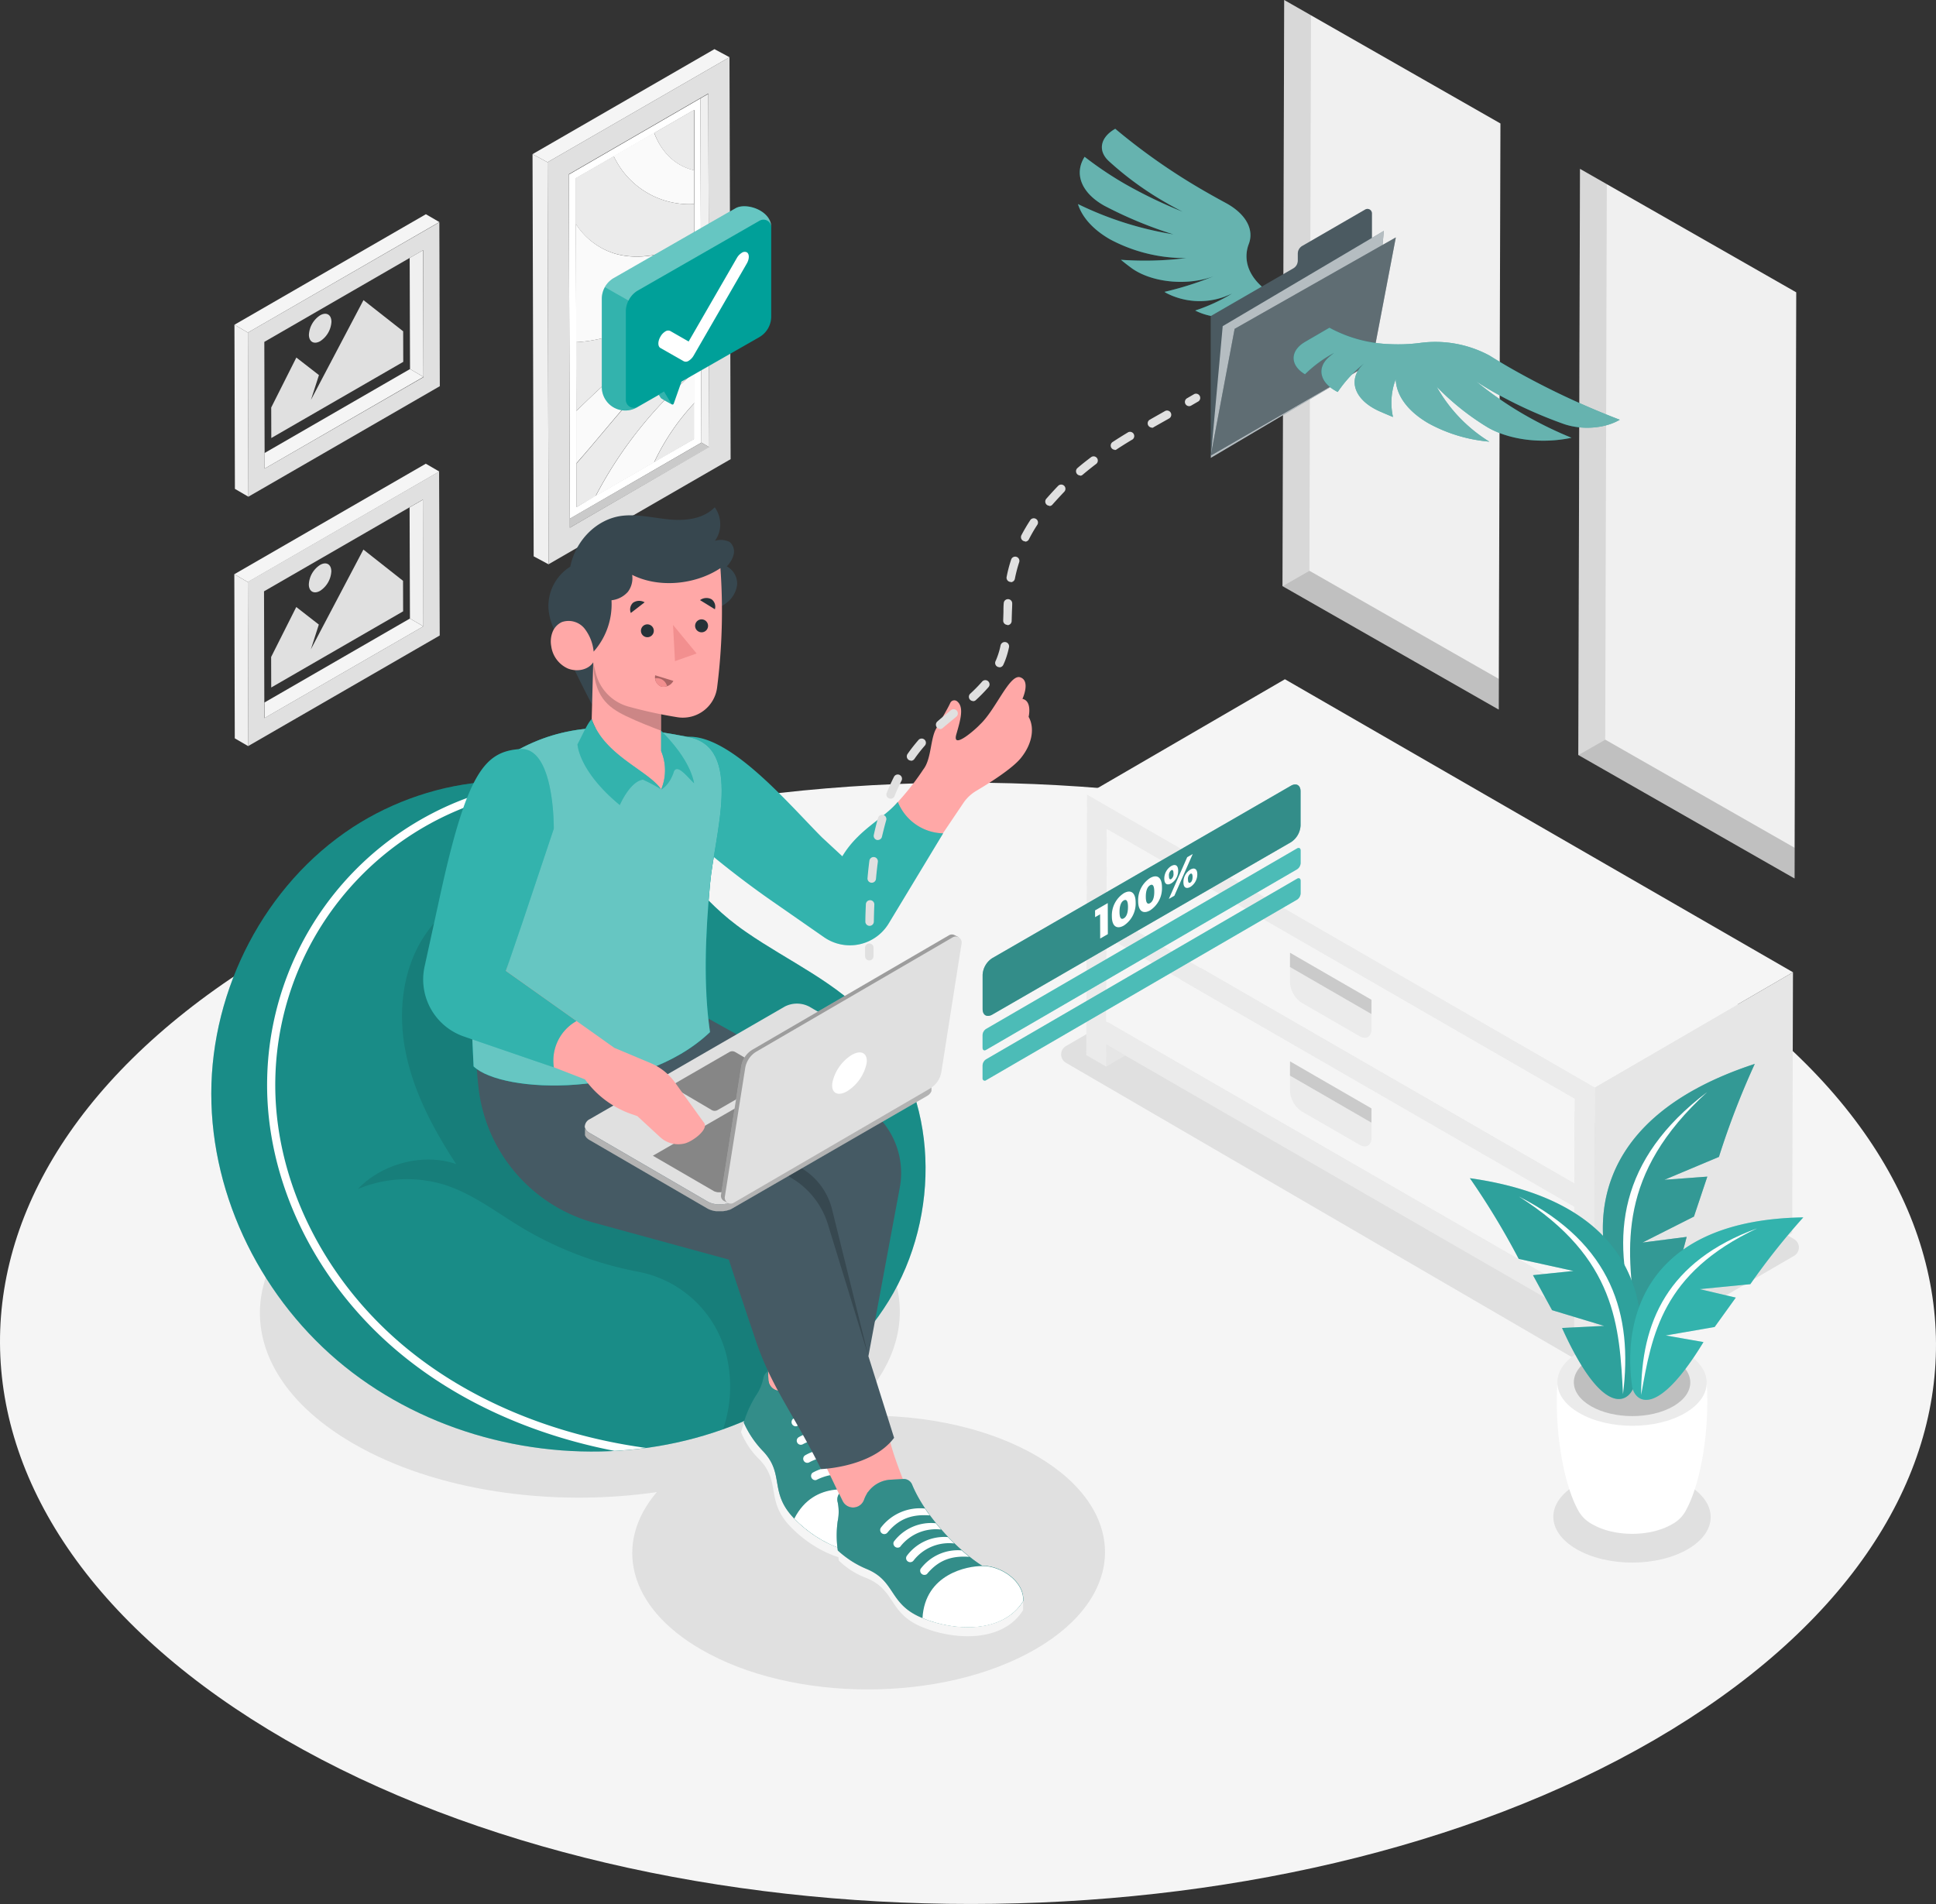 <svg xmlns="http://www.w3.org/2000/svg" width="457.487" height="449.979" viewBox="0 0 457.487 449.979">
  <rect x="0" y="0" width="457.487" height="449.979" fill="#333333" stroke="none"/>
  <g id="Files_sent-amico" data-name="Files sent-amico" transform="translate(-21.24 -36.48)">
    <g id="freepik--Floor--inject-35">
      <path id="Path_8241" data-name="Path 8241" d="M411.22,260.26c-89.62-51.75-234.46-51.75-323.5,0s-88.57,135.64,1,187.39,234.47,51.74,323.51,0S500.85,312,411.22,260.26Z" fill="#f5f5f5"/>
    </g>
    <g id="freepik--Shadows--inject-35">
      <path id="Path_8242" data-name="Path 8242" d="M105,315.68c29.62-17.1,77.49-17.1,106.91,0,26,15.11,28.89,38.51,8.79,55.55,16.22-1,33,2.09,45.42,9.29,21.75,12.64,21.63,33.13-.25,45.76s-57.26,12.64-79,0c-17.3-10-20.75-25.07-10.42-37.16-24.93,3.61-52.37-.23-71.79-11.51C75.19,360.51,75.34,332.79,105,315.68Z" fill="#e0e0e0"/>
      <path id="Path_8243" data-name="Path 8243" d="M396.05,359.18l-122.88-71.5a2.29,2.29,0,0,1,0-4l45.68-26.55a2.3,2.3,0,0,1,2.3,0l124,72.17a2.29,2.29,0,0,1,0,4l-44.53,25.88a4.58,4.58,0,0,1-4.57,0Z" fill="#e0e0e0"/>
      <path id="Path_8244" data-name="Path 8244" d="M420,387.38c-7.29-4.2-19.06-4.2-26.3,0s-7.2,11,.09,15.23,19.06,4.21,26.29,0S427.29,391.59,420,387.38Z" fill="#e0e0e0"/>
    </g>
    <g id="freepik--Pictures--inject-35">
      <path id="Path_8245" data-name="Path 8245" d="M118.05,97.43,83.68,117.28l.07,26.27,34.38-19.85Z" fill="none"/>
      <path id="Path_8246" data-name="Path 8246" d="M118.05,97.43l.08,26.27,3.18,1.85-.08-29.95Z" fill="#f0f0f0"/>
      <path id="Path_8247" data-name="Path 8247" d="M83.75,143.55l.02,3.68,37.54-21.68-3.18-1.85Z" fill="#f5f5f5"/>
      <path id="Path_8248" data-name="Path 8248" d="M125.06,89,79.82,115.08l.11,38.79,45.24-26.12ZM83.77,147.23v-3.68l-.07-26.27,34.37-19.85,3.18-1.83.08,30Z" fill="#e0e0e0"/>
      <path id="Path_8249" data-name="Path 8249" d="M125.06,88.96l-3.18-1.85L76.64,113.23l3.18,1.85Z" fill="#f5f5f5"/>
      <path id="Path_8250" data-name="Path 8250" d="M76.64,113.23l.11,38.79,3.18,1.85-.11-38.79Z" fill="#f0f0f0"/>
      <path id="Path_8251" data-name="Path 8251" d="M118.03,156.39,83.66,176.24l.07,26.27,34.38-19.85Z" fill="none"/>
      <path id="Path_8252" data-name="Path 8252" d="M118.03,156.39l.08,26.27,3.18,1.85-.09-29.95Z" fill="#f0f0f0"/>
      <path id="Path_8253" data-name="Path 8253" d="M83.73,202.51l.01,3.68,37.55-21.68-3.18-1.85Z" fill="#f5f5f5"/>
      <path id="Path_8254" data-name="Path 8254" d="M125,147.92,79.8,174l.11,38.79,45.24-26.12ZM83.7,206.19v-3.68l-.07-26.28L118,156.39l3.17-1.83.09,29.95Z" fill="#e0e0e0"/>
      <path id="Path_8255" data-name="Path 8255" d="M125.04,147.92l-3.18-1.85L76.61,172.19l3.19,1.85Z" fill="#f5f5f5"/>
      <path id="Path_8256" data-name="Path 8256" d="M76.61,172.19l.11,38.79,3.19,1.85-.11-38.79Z" fill="#f0f0f0"/>
      <path id="Path_8257" data-name="Path 8257" d="M171.16,113.63h0c.41-.19.82-.4,1.23-.6h0C172,113.24,171.57,113.44,171.16,113.63Z" fill="none"/>
      <path id="Path_8258" data-name="Path 8258" d="M170.72,113.85h0l.46-.22h0Z" fill="none"/>
      <path id="Path_8259" data-name="Path 8259" d="M185.19,62.44l-9.4,5.43-9.56,5.52,9.56-5.52Z" fill="none"/>
      <path id="Path_8260" data-name="Path 8260" d="M185.27,93.43l-.02-8.72-.02-7.97.02,7.97Z" fill="none"/>
      <path id="Path_8261" data-name="Path 8261" d="M172.4,113l.26-.13Z" fill="none"/>
      <path id="Path_8262" data-name="Path 8262" d="M185.38,131.66l-.02-7.29-.02-6.38.02,6.38Z" fill="none"/>
      <path id="Path_8263" data-name="Path 8263" d="M167.07,115.35c1.2-.43,2.42-.94,3.64-1.5h0C169.49,114.41,168.27,114.92,167.07,115.35Z" fill="none"/>
      <path id="Path_8264" data-name="Path 8264" d="M157.27,89.36l.08,28.01.05,16.23-.05-16.23Z" fill="none"/>
      <path id="Path_8265" data-name="Path 8265" d="M185.36,124.37v-6.38l-.29.16-.53.32c-4.71,2.84-9.44,7.32-13.85,12.15-.73.8-1.45,1.61-2.16,2.42-3.71,4.26-7.34,8.76-11.08,13v10.31l4.5-2.59a98.94,98.94,0,0,1,23.41-29.39Z" fill="#ebebeb"/>
      <path id="Path_8266" data-name="Path 8266" d="M185.41,140.19v-8.53a53.79,53.79,0,0,0-9.56,14.06Z" fill="#ebebeb"/>
      <path id="Path_8267" data-name="Path 8267" d="M175.82,145.72a53.79,53.79,0,0,1,9.56-14.06v-7.29A98.94,98.94,0,0,0,162,153.73l13.86-8Z" fill="#fafafa"/>
      <path id="Path_8268" data-name="Path 8268" d="M170.72,113.85h0" fill="none" stroke="gray" stroke-linecap="round" stroke-linejoin="round"/>
      <path id="Path_8269" data-name="Path 8269" d="M171.16,113.63h0" fill="none" stroke="gray" stroke-linecap="round" stroke-linejoin="round"/>
      <path id="Path_8270" data-name="Path 8270" d="M166.42,115.58l.65-.23c1.2-.43,2.42-.94,3.65-1.5l.44-.22c.41-.19.83-.39,1.24-.6.71-.37,1.42-.74,2.14-1.15-.72.41-1.43.78-2.14,1.15l.26-.13c.62-.32,1.25-.66,1.88-1l.4-.23.33-.19a68.65,68.65,0,0,0,9.62-6.89l.42-.36V93.45c-6.84,3.5-13.57,4.59-19,2.9a16.7,16.7,0,0,1-9-7l.08,28A33.33,33.33,0,0,0,166.42,115.58Z" fill="#fafafa"/>
      <path id="Path_8271" data-name="Path 8271" d="M170.67,130.62c4.41-4.83,9.14-9.31,13.85-12.15l.53-.32.29-.16v-6.18A133.919,133.919,0,0,0,160.13,131c-.91.87-1.82,1.76-2.73,2.61v12.41c3.74-4.21,7.37-8.71,11.08-13C169.22,132.23,169.94,131.42,170.67,130.62Z" fill="#fafafa"/>
      <path id="Path_8272" data-name="Path 8272" d="M185.33,111.81v-7.6l-.42.36a68.649,68.649,0,0,1-9.62,6.89l-.33.19-.4.23c-.63.36-1.26.7-1.88,1l-.26.13a1.4,1.4,0,0,0-.17.09h0a1.4,1.4,0,0,1,.17-.09c-.41.2-.82.41-1.23.6l-.46.22c-1.22.56-2.44,1.07-3.64,1.5l.68-.25-.68.25-.65.23a33.33,33.33,0,0,1-9.07,1.79l.05,16.23c.91-.85,1.82-1.74,2.73-2.61a133.921,133.921,0,0,1,25.18-19.16Z" fill="#ebebeb"/>
      <path id="Path_8273" data-name="Path 8273" d="M185.25,84.71v-8c-4.32-1-7.68-4.16-9.44-8.87l-9.56,5.52a19.74,19.74,0,0,0,19,11.35Z" fill="#fafafa"/>
      <path id="Path_8274" data-name="Path 8274" d="M166.27,96.33c5.43,1.69,12.16.6,19-2.9V84.71a19.74,19.74,0,0,1-19-11.32l-9,5.19V89.35a16.7,16.7,0,0,0,9,6.98Z" fill="#ebebeb"/>
      <path id="Path_8275" data-name="Path 8275" d="M186.76,59.73l-31.1,18,.23,81.35,31.1-18Zm-29.3,96.59V133.6l-.05-16.23-.08-28V78.6l9-5.19,9.56-5.52,9.4-5.43V140.2l-9.59,5.53h0l-13.86,8Z" fill="#fff"/>
      <path id="Path_8276" data-name="Path 8276" d="M172.21,113.13h0" fill="none" stroke="gray" stroke-linecap="round" stroke-linejoin="round"/>
      <path id="Path_8277" data-name="Path 8277" d="M172.23,113.12a1.4,1.4,0,0,1,.17-.09" fill="none" stroke="gray" stroke-linecap="round" stroke-linejoin="round"/>
      <path id="Path_8278" data-name="Path 8278" d="M174.54,111.88c-.72.41-1.43.78-2.14,1.15" fill="none" stroke="gray" stroke-linecap="round" stroke-linejoin="round"/>
      <line id="Line_26" data-name="Line 26" transform="translate(172.4 113.03)" fill="none" stroke="gray" stroke-linecap="round" stroke-linejoin="round"/>
      <path id="Path_8279" data-name="Path 8279" d="M167.07,115.35l.68-.25" fill="none" stroke="gray" stroke-linecap="round" stroke-linejoin="round"/>
      <path id="Path_8280" data-name="Path 8280" d="M185.23,76.74V62.44l-9.4,5.43C177.55,72.58,180.91,75.73,185.23,76.74Z" fill="#ebebeb"/>
      <path id="Path_8281" data-name="Path 8281" d="M186.99,141.08l-31.1,17.96v2.16l32.96-19.03Z" fill="#cacaca"/>
      <path id="Path_8282" data-name="Path 8282" d="M186.75,59.73l.24,81.35,1.86,1.09-.23-83.51Z" fill="#f0f0f0"/>
      <path id="Path_8283" data-name="Path 8283" d="M193.62,50l-43,24.82.27,95,43-24.82ZM155.89,161.2V159l-.23-81.35,31.1-18,1.86-1.07.23,83.51Z" fill="#e0e0e0"/>
      <path id="Path_8284" data-name="Path 8284" d="M193.62,50l-3.55-1.91L147.08,72.91l3.54,1.91Z" fill="#f5f5f5"/>
      <path id="Path_8285" data-name="Path 8285" d="M147.08,72.91l.27,95.05,3.54,1.9-.27-95.04Z" fill="#f0f0f0"/>
      <path id="Path_8286" data-name="Path 8286" d="M107.13,107.41l9.38,7.37.02,7.22L85.35,140l-.02-7.21,5.94-11.81,5.34,4.15-1.89,5.86,2.74-5.21Z" fill="#e0e0e0"/>
      <path id="Path_8287" data-name="Path 8287" d="M96.89,111c1.47-.85,2.66-.17,2.67,1.52a5.86,5.86,0,0,1-2.65,4.59c-1.47.84-2.66.16-2.67-1.52A5.85,5.85,0,0,1,96.89,111Z" fill="#e0e0e0"/>
      <path id="Path_8288" data-name="Path 8288" d="M107.11,166.36l9.37,7.39.02,7.21-31.17,18-.02-7.21,5.94-11.81,5.33,4.15-1.88,5.86,2.73-5.21Z" fill="#e0e0e0"/>
      <path id="Path_8289" data-name="Path 8289" d="M96.87,170c1.47-.85,2.66-.17,2.66,1.52a5.85,5.85,0,0,1-2.64,4.59c-1.47.84-2.67.16-2.67-1.52A5.82,5.82,0,0,1,96.87,170Z" fill="#e0e0e0"/>
    </g>
    <g id="freepik--Furniture--inject-35">
      <path id="Path_8290" data-name="Path 8290" d="M287.13,285.93l-4.53,2.64.01-5.25Z" fill="#e6e6e6"/>
      <path id="Path_8291" data-name="Path 8291" d="M282.72,257.95v-.06h0Z" fill="#787878"/>
      <rect id="Rectangle_28300" data-name="Rectangle 28300" height="127.6" transform="translate(337.99 225.97)" fill="#cfcfcf"/>
      <path id="Path_8292" data-name="Path 8292" d="M282.79,232.44l110.53,63.75h0Z" fill="#cfcfcf"/>
      <path id="Path_8293" data-name="Path 8293" d="M287.13,285.93l106.09,61.2v5.24l4.72,2.73.17-61.63-120-69.25-.18,61.62,4.73,2.73v-5.25Zm106.14,30.25L282.74,252.42l.05-20,110.53,63.75h0Zm-.08,25.45L282.66,277.88l.06-19.93v-.06h0l110.53,63.76h0Z" fill="#ebebeb"/>
      <path id="Path_8294" data-name="Path 8294" d="M282.67,277.88l.05-19.93v-.06l110.53,63.76h0l-.06,19.98Z" fill="#f5f5f5"/>
      <path id="Path_8295" data-name="Path 8295" d="M282.74,252.42l.05-19.98,110.53,63.75h0l-.05,19.99Z" fill="#f5f5f5"/>
      <path id="Path_8296" data-name="Path 8296" d="M398.1,293.47l46.83-27.21-.18,61.63L397.93,355.1Z" fill="#e6e6e6"/>
      <path id="Path_8297" data-name="Path 8297" d="M398.1,293.47,278.05,224.22l46.82-27.21,120.06,69.25Z" fill="#f5f5f5"/>
      <path id="Path_8298" data-name="Path 8298" d="M345.33,276.14v3.59c0,1.8-1.28,2.53-2.85,1.62l-13.59-7.84a6.23,6.23,0,0,1-2.82-4.9V265Z" fill="#ebebeb"/>
      <path id="Path_8299" data-name="Path 8299" d="M345.33,272.77l-.01,3.37-19.25-11.12.01-3.37Z" fill="#e0e0e0"/>
      <g id="Group_68654" data-name="Group 68654" opacity="0.1">
        <path id="Path_8300" data-name="Path 8300" d="M345.33,272.77l-.01,3.37-19.25-11.12.01-3.37Z"/>
      </g>
      <path id="Path_8301" data-name="Path 8301" d="M345.33,301.81v3.58c0,1.81-1.28,2.53-2.85,1.63l-13.59-7.84a6.24,6.24,0,0,1-2.82-4.9v-3.59Z" fill="#ebebeb"/>
      <path id="Path_8302" data-name="Path 8302" d="M345.33,298.44l-.01,3.37-19.25-11.12.01-3.37Z" fill="#e0e0e0"/>
      <g id="Group_68655" data-name="Group 68655" opacity="0.1">
        <path id="Path_8303" data-name="Path 8303" d="M345.33,298.44l-.01,3.37-19.25-11.12.01-3.37Z"/>
      </g>
    </g>
    <g id="freepik--Plant--inject-35">
      <path id="Path_8304" data-name="Path 8304" d="M424.54,363.18l-17.64.52-17.63-.52c-.76,11.91,1.56,24.05,4.77,30h0a8.09,8.09,0,0,0,3.49,3.55c5.21,3,13.62,3,18.79,0a7.87,7.87,0,0,0,3.49-3.64C423,387.11,425.3,375,424.54,363.18Z" fill="#fff"/>
      <path id="Path_8305" data-name="Path 8305" d="M419.33,356c6.92,4,6.95,10.46.09,14.45s-18,4-24.95,0S387.53,360,394.39,356,412.42,352,419.33,356Z" fill="#ebebeb"/>
      <path id="Path_8306" data-name="Path 8306" d="M416.6,357.55c5.39,3.11,5.42,8.16.07,11.27s-14.07,3.11-19.46,0-5.42-8.16-.07-11.27S411.21,354.43,416.6,357.55Z" fill="#e0e0e0"/>
      <g id="Group_68656" data-name="Group 68656" opacity="0.15">
        <path id="Path_8307" data-name="Path 8307" d="M416.6,357.55c5.39,3.11,5.42,8.16.07,11.27s-14.07,3.11-19.46,0-5.42-8.16-.07-11.27S411.21,354.43,416.6,357.55Z"/>
      </g>
      <path id="Path_8308" data-name="Path 8308" d="M435.9,287.92c-39.74,13-40.1,39.61-31.14,58.54,2.26,3.83,9.1,5.89,15.05-17.66l-10.44,1.34L421.53,324l3.16-9.44-10.14.75,12.88-5.41a190.836,190.836,0,0,1,8.47-21.98Z" fill="#00a099"/>
      <path id="Path_8309" data-name="Path 8309" d="M435.9,287.92c-39.74,13-40.1,39.61-31.14,58.54,2.26,3.83,9.1,5.89,15.05-17.66l-10.44,1.34L421.53,324l3.16-9.44-10.14.75,12.88-5.41a190.836,190.836,0,0,1,8.47-21.98Z" opacity="0.2"/>
      <path id="Path_8310" data-name="Path 8310" d="M435.9,287.92c-39.74,13-40.1,39.61-31.14,58.54,2.26,3.83,9.1,5.89,15.05-17.66l-10.44,1.34L421.53,324l3.16-9.44-10.14.75,12.88-5.41a190.836,190.836,0,0,1,8.47-21.98Z" fill="#fff" opacity="0.2"/>
      <path id="Path_8311" data-name="Path 8311" d="M424.66,294.57c-21,15.91-22.85,34.15-16.93,53.19C405.63,331,403.37,314,424.66,294.57Z" fill="#fff"/>
      <path id="Path_8312" data-name="Path 8312" d="M368.58,314.93c39.18,5.52,43.93,30.22,38.73,49.35-1.46,3.94-7.49,7-16.95-13.95l9.95-.49L388,346.12l-4.51-8.27,9.57-1L380.12,334a180.637,180.637,0,0,0-11.54-19.07Z" fill="#00a099"/>
      <path id="Path_8313" data-name="Path 8313" d="M368.58,314.93c39.18,5.52,43.93,30.22,38.73,49.35-1.46,3.94-7.49,7-16.95-13.95l9.95-.49L388,346.12l-4.51-8.27,9.57-1L380.12,334a180.637,180.637,0,0,0-11.54-19.07Z" fill="#fff" opacity="0.2"/>
      <path id="Path_8314" data-name="Path 8314" d="M368.58,314.93c39.18,5.52,43.93,30.22,38.73,49.35-1.46,3.94-7.49,7-16.95-13.95l9.95-.49L388,346.12l-4.51-8.27,9.57-1L380.12,334a180.637,180.637,0,0,0-11.54-19.07Z" opacity="0.1"/>
      <path id="Path_8315" data-name="Path 8315" d="M380.16,319.26c22.16,11.33,26.95,28,24.6,46.72C403.93,350,403.22,333.85,380.16,319.26Z" fill="#fff"/>
      <path id="Path_8316" data-name="Path 8316" d="M447.37,324.19c-35.93.59-43,22.32-40.43,40.14.88,3.72,6,7.15,16.84-10.67l-8.91-1.56,11.55-2,5-6.95-8.52-2,11.95-1.17a164.688,164.688,0,0,1,12.52-15.79Z" fill="#00a099"/>
      <path id="Path_8317" data-name="Path 8317" d="M436.45,326.79c-21.24,7.74-27.43,22.23-27.4,39.36C411.59,351.85,414,337.37,436.45,326.79Z" fill="#fff"/>
      <path id="Path_8318" data-name="Path 8318" d="M447.37,324.19c-35.93.59-43,22.32-40.43,40.14.88,3.72,6,7.15,16.84-10.67l-8.91-1.56,11.55-2,5-6.95-8.52-2,11.95-1.17a164.688,164.688,0,0,1,12.52-15.79Z" fill="#fff" opacity="0.2"/>
    </g>
    <g id="freepik--Window--inject-35">
      <path id="Path_8319" data-name="Path 8319" d="M331.04,40.1l-6.34-3.62L324.3,175l.02.01,51.08,29.17.02-7.25.38-131.27Z" fill="#f0f0f0"/>
      <path id="Path_8320" data-name="Path 8320" d="M330.66,171.37l.38-131.27-6.34-3.62L324.3,175l.02.01,6.36-3.63Z" opacity="0.1"/>
      <path id="Path_8321" data-name="Path 8321" d="M375.42,196.93l-44.74-25.55-6.36,3.63,51.08,29.17Z" opacity="0.2"/>
      <path id="Path_8322" data-name="Path 8322" d="M400.94,80.01l-6.34-3.62-.4,138.52.02.01,51.08,29.17.02-7.25.38-131.27Z" fill="#f0f0f0"/>
      <path id="Path_8323" data-name="Path 8323" d="M400.56,211.28l.38-131.27-6.34-3.62-.4,138.52.02.01,6.36-3.63Z" opacity="0.1"/>
      <path id="Path_8324" data-name="Path 8324" d="M445.32,236.84l-44.74-25.55-6.36,3.63,51.08,29.17Z" opacity="0.2"/>
    </g>
    <g id="freepik--Character--inject-35">
      <path id="Path_8325" data-name="Path 8325" d="M197.56,256.76c10.1,7,21.48,11.87,29.92,21.28,15.75,17.56,16.12,45.82,3.75,65.91s-35.39,32.17-58.83,34.93c-24.59,2.9-50.39-3.9-69.68-19.42S71.16,319.7,71.17,294.94,83.86,245.53,104.6,232c18.92-12.34,46.1-15.86,65.08-1.74,9.6,7.14,16,17.67,25.57,24.83C196,255.67,196.78,256.22,197.56,256.76Z" fill="#00a099"/>
      <path id="Path_8326" data-name="Path 8326" d="M197.56,256.76c10.1,7,21.48,11.87,29.92,21.28,15.75,17.56,16.12,45.82,3.75,65.91s-35.39,32.17-58.83,34.93c-24.59,2.9-50.39-3.9-69.68-19.42S71.16,319.7,71.17,294.94,83.86,245.53,104.6,232c18.92-12.34,46.1-15.86,65.08-1.74,9.6,7.14,16,17.67,25.57,24.83C196,255.67,196.78,256.22,197.56,256.76Z" opacity="0.2"/>
      <path id="Path_8327" data-name="Path 8327" d="M197.56,256.76c10.1,7,21.48,11.87,29.92,21.28,15.75,17.56,16.12,45.82,3.75,65.91s-35.39,32.17-58.83,34.93c-24.59,2.9-50.39-3.9-69.68-19.42S71.16,319.7,71.17,294.94,83.86,245.53,104.6,232c18.92-12.34,46.1-15.86,65.08-1.74,9.6,7.14,16,17.67,25.57,24.83C196,255.67,196.78,256.22,197.56,256.76Z" fill="#fff" opacity="0.1"/>
      <path id="Path_8328" data-name="Path 8328" d="M84.37,291.55A72.27,72.27,0,0,1,146,221.39a52.806,52.806,0,0,1,7,1.17,70.45,70.45,0,0,0-66.7,69c-.46,23,10.81,46.53,30.14,62.83,15.15,12.77,35.28,21.24,57.4,24.28l-1.42.19q-3,.35-6,.51c-19.66-3.82-37.45-11.92-51.22-23.53C95.43,339.2,83.91,315.15,84.37,291.55Z" fill="#fff"/>
      <path id="Path_8329" data-name="Path 8329" d="M193.45,359.68a1.238,1.238,0,0,0-.07-.5A26.58,26.58,0,0,0,171.83,337a84.219,84.219,0,0,1-27.59-10.57c-6-3.65-11.73-8.12-18.5-10.1a30.17,30.17,0,0,0-19.93,1.16c5.68-6,15.43-8.6,23.22-5.9-5.39-8.25-10.14-17.14-12-26.82s-.54-20.31,5.3-28.25a28.43,28.43,0,0,1,43.88-2.35c5.78,6.33,9,15.23,12.83,22.91,2.73,5.52,5.55,11.16,10,15.37,6.78,6.34,16.53,8.63,23.57,14.7,8,6.88,11.41,17.88,11.45,28.42a83.909,83.909,0,0,1-3.09,21,80,80,0,0,1-28.84,17.63,31.18,31.18,0,0,0,1.32-14.52Z" opacity="0.1"/>
      <path id="Path_8330" data-name="Path 8330" d="M219.2,352a74.109,74.109,0,0,0-1.23,11.5l-2.73-1a7,7,0,0,0-7.58,1.73l-.13.14a2.76,2.76,0,0,1-3.8.17h0a2.74,2.74,0,0,1-.93-2l-.37-11.61Z" fill="#ffa8a7"/>
      <path id="Path_8331" data-name="Path 8331" d="M208.67,395.13c5.66,6.05,16.08,11.35,23.65,6.18l-.85,1.93c-7.57,5.16-18-.13-23.65-6.18s-2-10.25-7.08-15.62a18.63,18.63,0,0,1-4.41-6.55c.23-.57.45-1.33.71-2.19a23.34,23.34,0,0,0,4.55,6.81C206.68,384.88,203,389.07,208.67,395.13Z" fill="#f5f5f5"/>
      <path id="Path_8332" data-name="Path 8332" d="M199.83,366.37a10.91,10.91,0,0,0,1.78-4.13,2.41,2.41,0,0,1,1.12-1.68l.07,1.95a2.742,2.742,0,0,0,4.73,1.83l.13-.14a7,7,0,0,1,7.58-1.73L218,363.5a2.12,2.12,0,0,1,1.38,2c-.18,7.93,3.53,18.48,7.42,24.27,4,1.66,7.45,7.11,5.69,11.1l-.18.4c-7.57,5.17-18-.13-23.65-6.18s-2-10.25-7.08-15.62A23.339,23.339,0,0,1,197,372.7a25.179,25.179,0,0,1,2.83-6.33Z" fill="#00a099"/>
      <path id="Path_8333" data-name="Path 8333" d="M199.83,366.37a10.91,10.91,0,0,0,1.78-4.13,2.41,2.41,0,0,1,1.12-1.68l.07,1.95a2.742,2.742,0,0,0,4.73,1.83l.13-.14a7,7,0,0,1,7.58-1.73L218,363.5a2.12,2.12,0,0,1,1.38,2c-.18,7.93,3.53,18.48,7.42,24.27,4,1.66,7.45,7.11,5.69,11.1l-.18.4c-7.57,5.17-18-.13-23.65-6.18s-2-10.25-7.08-15.62A23.339,23.339,0,0,1,197,372.7a25.179,25.179,0,0,1,2.83-6.33Z" opacity="0.3"/>
      <path id="Path_8334" data-name="Path 8334" d="M199.83,366.37a10.91,10.91,0,0,0,1.78-4.13,2.41,2.41,0,0,1,1.12-1.68l.07,1.95a2.742,2.742,0,0,0,4.73,1.83l.13-.14a7,7,0,0,1,7.58-1.73L218,363.5a2.12,2.12,0,0,1,1.38,2c-.18,7.93,3.53,18.48,7.42,24.27,4,1.66,7.45,7.11,5.69,11.1l-.18.4c-7.57,5.17-18-.13-23.65-6.18s-2-10.25-7.08-15.62A23.339,23.339,0,0,1,197,372.7a25.179,25.179,0,0,1,2.83-6.33Z" fill="#fff" opacity="0.2"/>
      <path id="Path_8335" data-name="Path 8335" d="M210.91,377.83a.964.964,0,0,1-.89-1.71,11,11,0,0,1,10.87,0c.17.63.35,1.25.54,1.87A10.679,10.679,0,0,0,210.91,377.83Z" fill="#fff"/>
      <path id="Path_8336" data-name="Path 8336" d="M209.51,373.54a1,1,0,0,1-.89-1.72,11.64,11.64,0,0,1,11.32.09q.17,1,.39,1.95C217,372.12,213.7,371.42,209.51,373.54Z" fill="#fff"/>
      <path id="Path_8337" data-name="Path 8337" d="M212.44,382.1a.964.964,0,0,1-.89-1.71,11,11,0,0,1,10.64-.11q.36,1,.75,2A10.592,10.592,0,0,0,212.44,382.1Z" fill="#fff"/>
      <path id="Path_8338" data-name="Path 8338" d="M226.81,389.81c4,1.66,7.45,7.11,5.69,11.1l-.18.4c-7.46,5.09-17.67,0-23.39-5.92C213.7,386.05,223.66,388.38,226.81,389.81Z" fill="#fff"/>
      <path id="Path_8339" data-name="Path 8339" d="M214.11,386.27a1,1,0,0,1-.89-1.71,11,11,0,0,1,10.66-.1c.34.74.69,1.45,1,2.13C221.62,384.85,218.3,384.16,214.11,386.27Z" fill="#fff"/>
      <path id="Path_8340" data-name="Path 8340" d="M231.1,375.06c.71,4.17,3.51,11,3.51,11l-2.91.16a7.05,7.05,0,0,0-6.24,4.64l-.07.18a2.75,2.75,0,0,1-3.39,1.69h0a2.75,2.75,0,0,1-1.66-1.44l-5-10.47Z" fill="#ffa8a7"/>
      <path id="Path_8341" data-name="Path 8341" d="M238.88,418.79c7.62,3.25,19.29,3.89,24.13-3.89V417c-4.84,7.79-16.51,7.15-24.13,3.9s-6-8.58-12.79-11.44a18.619,18.619,0,0,1-6.67-4.21c0-.62-.13-1.39-.23-2.29a23.19,23.19,0,0,0,6.9,4.4C232.92,410.21,231.25,415.53,238.88,418.79Z" fill="#f5f5f5"/>
      <path id="Path_8342" data-name="Path 8342" d="M219.19,396a10.94,10.94,0,0,0,0-4.49,2.38,2.38,0,0,1,.34-2l.85,1.75a2.74,2.74,0,0,0,5-.25l.07-.18a7.05,7.05,0,0,1,6.24-4.64l3-.16a2.12,2.12,0,0,1,2.08,1.31c3,7.33,10.69,15.48,16.59,19.21,4.32-.1,9.68,3.5,9.68,7.86v.44c-4.84,7.78-16.51,7.14-24.13,3.89s-6-8.58-12.79-11.43a23.19,23.19,0,0,1-6.9-4.4,24.4,24.4,0,0,1-.03-6.91Z" fill="#00a099"/>
      <path id="Path_8343" data-name="Path 8343" d="M219.19,396a10.94,10.94,0,0,0,0-4.49,2.38,2.38,0,0,1,.34-2l.85,1.75a2.74,2.74,0,0,0,5-.25l.07-.18a7.05,7.05,0,0,1,6.24-4.64l3-.16a2.12,2.12,0,0,1,2.08,1.31c3,7.33,10.69,15.48,16.59,19.21,4.32-.1,9.68,3.5,9.68,7.86v.44c-4.84,7.78-16.51,7.14-24.13,3.89s-6-8.58-12.79-11.43a23.19,23.19,0,0,1-6.9-4.4,24.4,24.4,0,0,1-.03-6.91Z" opacity="0.3"/>
      <path id="Path_8344" data-name="Path 8344" d="M219.19,396a10.94,10.94,0,0,0,0-4.49,2.38,2.38,0,0,1,.34-2l.85,1.75a2.74,2.74,0,0,0,5-.25l.07-.18a7.05,7.05,0,0,1,6.24-4.64l3-.16a2.12,2.12,0,0,1,2.08,1.31c3,7.33,10.69,15.48,16.59,19.21,4.32-.1,9.68,3.5,9.68,7.86v.44c-4.84,7.78-16.51,7.14-24.13,3.89s-6-8.58-12.79-11.43a23.19,23.19,0,0,1-6.9-4.4,24.4,24.4,0,0,1-.03-6.91Z" fill="#fff" opacity="0.2"/>
      <path id="Path_8345" data-name="Path 8345" d="M233.94,402.06a1,1,0,0,1-1.5-1.21,11,11,0,0,1,9.95-4.37c.41.5.82,1,1.25,1.49A10.65,10.65,0,0,0,233.94,402.06Z" fill="#fff"/>
      <path id="Path_8346" data-name="Path 8346" d="M230.94,398.7a.971.971,0,0,1-1.51-1.22A11.62,11.62,0,0,1,239.82,393q.54.83,1.14,1.62C237.24,394.36,233.91,395.07,230.94,398.7Z" fill="#fff"/>
      <path id="Path_8347" data-name="Path 8347" d="M237.07,405.35a1,1,0,0,1-1.35.12.94.94,0,0,1-.16-1.33,11,11,0,0,1,9.69-4.39c.49.52,1,1,1.49,1.51a10.62,10.62,0,0,0-9.67,4.09Z" fill="#fff"/>
      <path id="Path_8348" data-name="Path 8348" d="M253.33,406.6c4.32-.1,9.68,3.5,9.68,7.86v.44c-4.77,7.67-16.16,7.16-23.78,4C239.81,408.45,249.87,406.57,253.33,406.6Z" fill="#fff"/>
      <path id="Path_8349" data-name="Path 8349" d="M240.28,408.49a1,1,0,0,1-1.51-1.21,11,11,0,0,1,9.72-4.39c.61.54,1.21,1.05,1.82,1.53C246.58,404.16,243.26,404.87,240.28,408.49Z" fill="#fff"/>
      <path id="Path_8350" data-name="Path 8350" d="M186.32,275.92l38.15,21.25a18.92,18.92,0,0,1,9.39,20L226.45,357l6.07,19.29c-5.24,7-17.26,7.39-17.26,7.39-6.71-13.46-11.64-19.18-15.45-30.45s-6.35-19.06-6.35-19.06l-31.68-8.66a37.52,37.52,0,0,1-27.46-31.94c-.54-4.79-.56-8.06-.56-8.06Z" fill="#455a64"/>
      <path id="Path_8351" data-name="Path 8351" d="M186,286.64a18.06,18.06,0,0,1-4.27,11.62l26.92,16.86a19.31,19.31,0,0,1,8.24,10.74L226.45,357l-8.59-34.7a15.73,15.73,0,0,0-7-9.6L186,297.35C188.54,291,186,286.64,186,286.64Z" opacity="0.2"/>
      <path id="Path_8352" data-name="Path 8352" d="M214.81,234.68l5.34,5.18c5.48-7,12.84-11.73,19.28-21.55,1.86-2.35,1.66-7,2.92-9.42,1-1.88,2.72-4.69,3.44-6.27a1.05,1.05,0,0,1,1.53-.46c1.84,1.33.87,4.51-.09,7.85-1.13,3.92,4.78-1.39,5.57-2.29,3.75-3.48,7-12,9.52-11.17s.53,5.1.53,5.1c2.35.5,1.46,4.25,1.46,4.25,1.4,2.45,1,6.24-1.85,9.75-2.08,2.56-7.69,6.06-10.6,7.78a9.58,9.58,0,0,0-3,2.87L230.5,253.53a11.12,11.12,0,0,1-15.88,2.7l-10-7.45Z" fill="#ffa8a7"/>
      <path id="Path_8353" data-name="Path 8353" d="M233.4,226c-3.37,4-9.32,6.51-13.11,12.86l-4.81-4.46c-7.76-7.76-21.54-24.24-31.69-23.79V233.8a220.654,220.654,0,0,0,20.88,16.32L216,258a10.71,10.71,0,0,0,15.24-3.27l12.87-21.3A11.83,11.83,0,0,1,233.4,226Z" fill="#00a099"/>
      <path id="Path_8354" data-name="Path 8354" d="M233.4,226c-3.37,4-9.32,6.51-13.11,12.86l-4.81-4.46c-7.76-7.76-21.54-24.24-31.69-23.79V233.8a220.654,220.654,0,0,0,20.88,16.32L216,258a10.71,10.71,0,0,0,15.24-3.27l12.87-21.3A11.83,11.83,0,0,1,233.4,226Z" fill="#fff" opacity="0.2"/>
      <path id="Path_8355" data-name="Path 8355" d="M133.15,288.5c6.76,6.5,39.27,7.7,55.86-8.09-1.59-11.15-1.06-23.09,0-34.9s8-32.47-5.22-34.87c-17.6-3.44-29.1-3.17-40.87,3.46C130.36,235,132.08,266.34,133.15,288.5Z" fill="#00a099"/>
      <path id="Path_8356" data-name="Path 8356" d="M133.15,288.5c6.76,6.5,39.27,7.7,55.86-8.09-1.59-11.15-1.06-23.09,0-34.9s8-32.47-5.22-34.87c-17.6-3.44-29.1-3.17-40.87,3.46C130.36,235,132.08,266.34,133.15,288.5Z" fill="#00a099"/>
      <path id="Path_8357" data-name="Path 8357" d="M133.15,288.5c6.76,6.5,39.27,7.7,55.86-8.09-1.59-11.15-1.06-23.09,0-34.9s8-32.47-5.22-34.87c-17.6-3.44-29.1-3.17-40.87,3.46C130.36,235,132.08,266.34,133.15,288.5Z" fill="#fff" opacity="0.4"/>
      <path id="Path_8358" data-name="Path 8358" d="M159.39,302.52a1.48,1.48,0,0,0,.05.51h0a1.2,1.2,0,0,0,.2.39v.05a2,2,0,0,0,.35.38h0a2.579,2.579,0,0,0,.51.37l27.92,16.23a5.227,5.227,0,0,0,.8.35l.31.09.41.1a3.857,3.857,0,0,0,.49.09h.12a5.317,5.317,0,0,0,.69,0h.1a5.077,5.077,0,0,0,.68,0h.1a4.636,4.636,0,0,0,.65-.11h.12a5.184,5.184,0,0,0,.56-.17h.1a5.072,5.072,0,0,0,.62-.29l46.06-26.6a3.78,3.78,0,0,0,.53-.37,1.8,1.8,0,0,1,.13-.14,2.914,2.914,0,0,0,.24-.27c0-.06.06-.12.09-.17a1.658,1.658,0,0,0,.13-.27,1.062,1.062,0,0,0,0-.19,2.17,2.17,0,0,0,0-.25v1.63a2.342,2.342,0,0,1,0,.26,1.292,1.292,0,0,1,0,.19,1.578,1.578,0,0,1-.13.26.911.911,0,0,1-.09.17,2,2,0,0,1-.24.27,1.779,1.779,0,0,1-.13.14,3.1,3.1,0,0,1-.53.37l-46.06,26.6a3.919,3.919,0,0,1-.62.29h-.1a5.212,5.212,0,0,1-.56.18h-.12c-.21.05-.43.09-.65.12h-1.69l-.49-.08-.41-.1-.31-.1a5.225,5.225,0,0,1-.8-.35l-27.87-16.2a2.549,2.549,0,0,1-.51-.36h0a2,2,0,0,1-.35-.38h0a1.45,1.45,0,0,1-.2-.39h0a1.541,1.541,0,0,1,0-.37h0v-1.77Z" fill="#e0e0e0"/>
      <path id="Path_8359" data-name="Path 8359" d="M159.39,302.52a1.48,1.48,0,0,0,.05.51h0a1.2,1.2,0,0,0,.2.39v.05a2,2,0,0,0,.35.38h0a2.579,2.579,0,0,0,.51.37l27.92,16.23a5.227,5.227,0,0,0,.8.35l.31.09.41.1a3.857,3.857,0,0,0,.49.09h.12a5.317,5.317,0,0,0,.69,0h.1a5.077,5.077,0,0,0,.68,0h.1a4.636,4.636,0,0,0,.65-.11h.12a5.184,5.184,0,0,0,.56-.17h.1a5.072,5.072,0,0,0,.62-.29l46.06-26.6a3.78,3.78,0,0,0,.53-.37,1.8,1.8,0,0,1,.13-.14,2.914,2.914,0,0,0,.24-.27c0-.06.06-.12.09-.17a1.658,1.658,0,0,0,.13-.27,1.062,1.062,0,0,0,0-.19,2.17,2.17,0,0,0,0-.25v1.63a2.342,2.342,0,0,1,0,.26,1.292,1.292,0,0,1,0,.19,1.578,1.578,0,0,1-.13.26.911.911,0,0,1-.09.17,2,2,0,0,1-.24.27,1.779,1.779,0,0,1-.13.14,3.1,3.1,0,0,1-.53.37l-46.06,26.6a3.919,3.919,0,0,1-.62.29h-.1a5.212,5.212,0,0,1-.56.18h-.12c-.21.05-.43.09-.65.12h-1.69l-.49-.08-.41-.1-.31-.1a5.225,5.225,0,0,1-.8-.35l-27.87-16.2a2.549,2.549,0,0,1-.51-.36h0a2,2,0,0,1-.35-.38h0a1.45,1.45,0,0,1-.2-.39h0a1.541,1.541,0,0,1,0-.37h0v-1.77Z" opacity="0.2"/>
      <path id="Path_8360" data-name="Path 8360" d="M241.4,292.68a1.657,1.657,0,0,1-.13.27c0,.05-.05.11-.09.17a2.915,2.915,0,0,1-.24.27,1.793,1.793,0,0,0-.13.14,3.778,3.778,0,0,1-.53.37l-46.06,26.6a5.071,5.071,0,0,1-.62.29h-.1a5.184,5.184,0,0,1-.56.17h-.12a4.635,4.635,0,0,1-.65.11h-.1a5.077,5.077,0,0,1-.68,0h-.1a5.317,5.317,0,0,1-.69,0h-.12A3.857,3.857,0,0,1,190,321l-.41-.1-.31-.09a5.228,5.228,0,0,1-.8-.35l-27.92-16.23a2.58,2.58,0,0,1-.51-.37h0a2,2,0,0,1-.35-.38v-.05a1.2,1.2,0,0,1-.2-.39,1.48,1.48,0,0,1-.05-.51,2.06,2.06,0,0,1,1.19-1.57l46.06-26.6a6.29,6.29,0,0,1,5.73,0l27.92,16.23a2,2,0,0,1,1.19,1.66,2.169,2.169,0,0,1,0,.25,1.058,1.058,0,0,1-.14.18Z" fill="#e0e0e0"/>
      <path id="Path_8361" data-name="Path 8361" d="M237.57,292.23l-44.75,25.84-.18.09h-.1a2.366,2.366,0,0,1-.35.1h-1.31l-.29-.05-.36-.1a1.2,1.2,0,0,1-.31-.13l-14.4-8.36L221.71,283Z" fill="#e0e0e0"/>
      <path id="Path_8362" data-name="Path 8362" d="M191.29,318.38Z" fill="#263238"/>
      <path id="Path_8363" data-name="Path 8363" d="M195,285.13l8.42,4.95a.85.85,0,0,1,0,1.47l-12.59,7.27a1.39,1.39,0,0,1-1.41,0L181,293.86a.85.85,0,0,1,0-1.47l12.58-7.27A1.39,1.39,0,0,1,195,285.13Z" fill="#e0e0e0"/>
      <path id="Path_8364" data-name="Path 8364" d="M237.57,292.23l-44.75,25.84-.18.09h-.1a2.366,2.366,0,0,1-.35.1h-1.31l-.29-.05-.36-.1a1.2,1.2,0,0,1-.31-.13l-14.4-8.36L221.71,283Z" opacity="0.4"/>
      <path id="Path_8365" data-name="Path 8365" d="M195,285.13l8.42,4.95a.85.85,0,0,1,0,1.47l-12.59,7.27a1.39,1.39,0,0,1-1.41,0L181,293.86a.85.85,0,0,1,0-1.47l12.58-7.27A1.39,1.39,0,0,1,195,285.13Z" opacity="0.4"/>
      <path id="Path_8366" data-name="Path 8366" d="M191.62,318.84l4.77-30.32a5.58,5.58,0,0,1,2.72-4l46.38-27a1.38,1.38,0,0,1,1.23-.08h0l1.1.55-.37.14a1.49,1.49,0,0,1,.12.82l-4.77,30.32a5.56,5.56,0,0,1-2.72,4l-46.38,27a1.248,1.248,0,0,1-.3.12v.45l-1.07-.53h0a1.38,1.38,0,0,1-.71-1.47Z" fill="#e0e0e0"/>
      <path id="Path_8367" data-name="Path 8367" d="M191.62,318.84l4.77-30.32a5.58,5.58,0,0,1,2.72-4l46.38-27a1.38,1.38,0,0,1,1.23-.08h0l1.1.55-.37.14a1.49,1.49,0,0,1,.12.82l-4.77,30.32a5.56,5.56,0,0,1-2.72,4l-46.38,27a1.248,1.248,0,0,1-.3.12v.45l-1.07-.53h0a1.38,1.38,0,0,1-.71-1.47Z" opacity="0.3"/>
      <path id="Path_8368" data-name="Path 8368" d="M200,285l46.38-27a1.4,1.4,0,0,1,2.09,1.42l-4.77,30.33a5.62,5.62,0,0,1-2.71,4l-46.39,27a1.4,1.4,0,0,1-2.08-1.43l4.8-30.32a5.59,5.59,0,0,1,2.68-4Z" fill="#e0e0e0"/>
      <path id="Path_8369" data-name="Path 8369" d="M222.52,285.8a10.22,10.22,0,0,0-4.6,6.63c-.31,2.37,1.26,3.24,3.5,1.95a10.27,10.27,0,0,0,4.61-6.63C226.33,285.38,224.76,284.51,222.52,285.8Z" fill="#fff"/>
      <path id="Path_8370" data-name="Path 8370" d="M145,251.58l-4.19,14.36,25.59,18.18,8.61,3.62a13.53,13.53,0,0,1,5.7,4.53l7,9.71c.79,1.63-2.87,4.28-4.63,4.73h0a6.29,6.29,0,0,1-5.81-1.45l-5.42-5-1.5-.52a22.78,22.78,0,0,1-10.88-8.17h0l-30-11.65a11.46,11.46,0,0,1-6.93-13.68l5-18.51Z" fill="#ffa8a7"/>
      <path id="Path_8371" data-name="Path 8371" d="M157.47,277.79l-16.69-11.85,3.9-11.41,7.42-22.18s.24-19.44-8-18.84-12.44,5.38-18.77,34.21l-3.76,17.21a14.26,14.26,0,0,0,9.31,16.52l21.24,7.29a10.72,10.72,0,0,1,5.35-10.95Z" fill="#00a099"/>
      <path id="Path_8372" data-name="Path 8372" d="M157.47,277.79l-16.69-11.85,3.9-11.41,7.42-22.18s.24-19.44-8-18.84-12.44,5.38-18.77,34.21l-3.76,17.21a14.26,14.26,0,0,0,9.31,16.52l21.24,7.29a10.72,10.72,0,0,1,5.35-10.95Z" fill="#fff" opacity="0.2"/>
      <path id="Path_8373" data-name="Path 8373" d="M161.15,203c-2.44-4.53-4.56-9.23-7-13.76-1.59-2.95-3.23-6-3.32-9.38A11,11,0,0,1,156,170.4c1.19-6,6.05-11.18,12.1-12,3.78-.49,7.57.5,11.37.85s8-.13,10.66-2.88a6.69,6.69,0,0,1,1.3,4,6.47,6.47,0,0,1-1.25,3.92,4.85,4.85,0,0,1,3.43.25,2.88,2.88,0,0,1,1,2.95,6,6,0,0,1-1.63,2.84,4.67,4.67,0,0,1,2.46,4.15,6.31,6.31,0,0,1-2.28,4.29c-2.43,2.08-5.82,2.49-9,2.81L168,183.21Z" fill="#37474f"/>
      <path id="Path_8374" data-name="Path 8374" d="M177.47,223.07h0a11.72,11.72,0,0,0,0-9.09V201.82L161.42,193l-.36,13.49C164,215,174.37,218.56,177.47,223.07Z" fill="#ffa8a7"/>
      <path id="Path_8375" data-name="Path 8375" d="M169.21,205.73c2.68,1.29,6,2.6,8.26,3.44v-7.35L161.42,193C161.55,201,164.76,203.58,169.21,205.73Z" opacity="0.2"/>
      <path id="Path_8376" data-name="Path 8376" d="M157.7,212.41c.45,3.71,3.53,9,10,14.33,0,0,2.4-5.57,5.47-6a38.29,38.29,0,0,1,4.31,2.29c-3.1-4.51-13.49-8-16.41-16.61C160,207.5,159,210,157.7,212.41Z" fill="#00a099"/>
      <path id="Path_8377" data-name="Path 8377" d="M177.47,223.07a11.72,11.72,0,0,0,0-9.09v-4.81c2.93,3,6.83,7.55,7.79,12.41-1.56-1.41-3.87-4.59-4.75-2.82C179.43,222.18,177.47,223.07,177.47,223.07Z" fill="#00a099"/>
      <path id="Path_8378" data-name="Path 8378" d="M157.7,212.41c.45,3.71,3.53,9,10,14.33,0,0,2.4-5.57,5.47-6a38.29,38.29,0,0,1,4.31,2.29c-3.1-4.51-13.49-8-16.41-16.61C160,207.5,159,210,157.7,212.41Z" fill="#fff" opacity="0.2"/>
      <path id="Path_8379" data-name="Path 8379" d="M177.47,223.07a11.72,11.72,0,0,0,0-9.09v-4.81c2.93,3,6.83,7.55,7.79,12.41-1.56-1.41-3.87-4.59-4.75-2.82C179.43,222.18,177.47,223.07,177.47,223.07Z" fill="#fff" opacity="0.2"/>
      <path id="Path_8380" data-name="Path 8380" d="M191.48,170.75a142.549,142.549,0,0,1-.77,28.1A8.16,8.16,0,0,1,181.4,206a107.81,107.81,0,0,1-11.62-2.52,10.94,10.94,0,0,1-7.77-8l-.59-2.46c-1.25,1.88-4,2.29-6.07,1.42a6.78,6.78,0,0,1-3.85-5.23,6.23,6.23,0,0,1,.29-3.31,4.32,4.32,0,0,1,2.22-2.4,4.84,4.84,0,0,1,5.35,1.52,10.43,10.43,0,0,1,2.16,5.46,16.86,16.86,0,0,0,4.22-12.14,6,6,0,0,0,3.88-2,5.31,5.31,0,0,0,1-4C176.94,175.53,185.59,174.67,191.48,170.75Z" fill="#ffa8a7"/>
      <path id="Path_8381" data-name="Path 8381" d="M180.28,184.17l5.57,6.75-5.11,1.81Z" fill="#f28f8f"/>
      <path id="Path_8382" data-name="Path 8382" d="M176.06,196.08l4.3,1.32a2.64,2.64,0,0,1-2.9,1.33,2.38,2.38,0,0,1-1.4-2.65Z" fill="#f28f8f"/>
      <path id="Path_8383" data-name="Path 8383" d="M176.06,196.08l4.3,1.32a2.64,2.64,0,0,1-2.9,1.33,2.38,2.38,0,0,1-1.4-2.65Z" opacity="0.3"/>
      <path id="Path_8384" data-name="Path 8384" d="M178.87,198.65a2.36,2.36,0,0,1-1.41.08,2.14,2.14,0,0,1-1.39-1.94,2.54,2.54,0,0,1,1.66.31,2.5,2.5,0,0,1,1.14,1.55Z" fill="#f28f8f"/>
      <path id="Path_8385" data-name="Path 8385" d="M172.7,185.65a1.52,1.52,0,1,0,.384-1.105A1.53,1.53,0,0,0,172.7,185.65Z" fill="#263238"/>
      <path id="Path_8386" data-name="Path 8386" d="M185.5,184.47a1.53,1.53,0,1,0,1.45-1.61A1.53,1.53,0,0,0,185.5,184.47Z" fill="#263238"/>
      <path id="Path_8387" data-name="Path 8387" d="M186.66,178.31l3.51,2.16a2.15,2.15,0,0,0-.79-2.36,2.56,2.56,0,0,0-2.72.2Z" fill="#263238"/>
      <path id="Path_8388" data-name="Path 8388" d="M173.57,178.83l-3.26,2.52a2.17,2.17,0,0,1,.53-2.43,2.58,2.58,0,0,1,2.73-.09Z" fill="#263238"/>
    </g>
    <g id="freepik--Progress--inject-35">
      <path id="Path_8389" data-name="Path 8389" d="M326.28,222.19c1.26-.73,2.29-.15,2.29,1.3v8.09a5,5,0,0,1-2.27,3.94l-70.57,40.74c-1.26.73-2.29.15-2.29-1.3v-8.09a5,5,0,0,1,2.27-3.94Z" fill="#00a099"/>
      <g id="Group_68657" data-name="Group 68657" opacity="0.3">
        <path id="Path_8390" data-name="Path 8390" d="M326.28,222.19c1.26-.73,2.29-.15,2.29,1.3v8.09a5,5,0,0,1-2.27,3.94l-70.57,40.74c-1.26.73-2.29.15-2.29-1.3v-8.09a5,5,0,0,1,2.27-3.94Z"/>
      </g>
      <g id="Group_68658" data-name="Group 68658" opacity="0.2">
        <path id="Path_8391" data-name="Path 8391" d="M326.28,222.19c1.26-.73,2.29-.15,2.29,1.3v8.09a5,5,0,0,1-2.27,3.94l-70.57,40.74c-1.26.73-2.29.15-2.29-1.3v-8.09a5,5,0,0,1,2.27-3.94Z" fill="#fff"/>
      </g>
      <path id="Path_8392" data-name="Path 8392" d="M327.74,237c.47-.27.84-.05.84.48v3a1.84,1.84,0,0,1-.83,1.44l-73.48,42.67c-.46.27-.84.06-.84-.48v-3a1.83,1.83,0,0,1,.83-1.45Z" fill="#00a099"/>
      <g id="Group_68659" data-name="Group 68659" opacity="0.3">
        <path id="Path_8393" data-name="Path 8393" d="M327.74,237c.47-.27.84-.05.84.48v3a1.84,1.84,0,0,1-.83,1.44l-73.48,42.67c-.46.27-.84.06-.84-.48v-3a1.83,1.83,0,0,1,.83-1.45Z" fill="#fff"/>
      </g>
      <path id="Path_8394" data-name="Path 8394" d="M327.74,244.16c.47-.27.84-.06.84.48v3a1.86,1.86,0,0,1-.83,1.45l-73.48,42.67a.52.52,0,0,1-.84-.48v-3a1.82,1.82,0,0,1,.83-1.44Z" fill="#00a099"/>
      <g id="Group_68660" data-name="Group 68660" opacity="0.3">
        <path id="Path_8395" data-name="Path 8395" d="M327.74,244.16c.47-.27.84-.06.84.48v3a1.86,1.86,0,0,1-.83,1.45l-73.48,42.67a.52.52,0,0,1-.84-.48v-3a1.82,1.82,0,0,1,.83-1.44Z" fill="#fff"/>
      </g>
      <path id="Path_8423" data-name="Path 8423" d="M283.01,249.91l.02,7.34-1.81,1.04-.02-5.73-1.18.68-.01-1.6Z" fill="#fff"/>
      <path id="Path_8424" data-name="Path 8424" d="M286.79,247.59c1.62-.94,2.81-.23,2.81,2.19a6.23,6.23,0,0,1-2.79,5.44c-1.63.94-2.83.23-2.83-2.19a6.23,6.23,0,0,1,2.81-5.44Zm0,5.93c.58-.33,1-1.15,1-2.69s-.42-1.88-1-1.55-1,1.16-1,2.7.42,1.87,1,1.54" fill="#fff"/>
      <path id="Path_8425" data-name="Path 8425" d="M293,244c1.63-.95,2.82-.24,2.82,2.19a6.22,6.22,0,0,1-2.8,5.44c-1.63.94-2.82.23-2.83-2.19A6.24,6.24,0,0,1,293,244Zm0,5.93c.58-.33,1-1.15,1-2.7s-.43-1.87-1-1.53-1,1.15-1,2.69.42,1.87,1,1.54" fill="#fff"/>
      <path id="Path_8426" data-name="Path 8426" d="M299.65,242.25a3.49,3.49,0,0,1-1.64,3c-.94.54-1.63.18-1.64-1.09a3.49,3.49,0,0,1,1.63-3C299,240.61,299.64,241,299.65,242.25Zm-2.18,1.26c0,.74.25.89.53.73a1.45,1.45,0,0,0,.54-1.35c0-.75-.23-.91-.54-.73a1.48,1.48,0,0,0-.53,1.35" fill="#fff"/>
      <path id="Path_8427" data-name="Path 8427" d="M301.78,239.07l1.31-.76-4.34,9.86-1.31.76Z" fill="#fff"/>
      <path id="Path_8428" data-name="Path 8428" d="M302.52,242c.94-.55,1.64-.19,1.65,1.09a3.51,3.51,0,0,1-1.64,3c-.95.54-1.64.18-1.64-1.09a3.46,3.46,0,0,1,1.63-3Zm0,3.07c.3-.17.53-.6.53-1.34s-.24-.91-.54-.73a1.46,1.46,0,0,0-.54,1.35c0,.74.25.9.55.72" fill="#fff"/>
    </g>
    <g id="freepik--speech-bubble--inject-35">
      <path id="Path_8429" data-name="Path 8429" d="M195.06,85.7l-28.79,16.51a5.67,5.67,0,0,0-2.82,4.87v21a5.55,5.55,0,0,0,8.49,4.57l5-2.86.45.73.07.07h0c.82.55,2.27,1.32,2.6,1.49h0a.31.31,0,0,0,.38-.19l1.84-5.22h0l18.37-10.5a5.62,5.62,0,0,0,2.83-4.88v-21C203.54,86.21,197.58,84.25,195.06,85.7Z" fill="#00a099"/>
      <path id="Path_8430" data-name="Path 8430" d="M171.28,105.62Z" fill="none"/>
      <path id="Path_8431" data-name="Path 8431" d="M177.39,130.47l.07.07h0c.82.55,2.27,1.32,2.6,1.49h0a.29.29,0,0,1-.18-.13l-1.73-2.9.36-.2h0l-1.57.9Z" fill="#fff" opacity="0.2"/>
      <path id="Path_8432" data-name="Path 8432" d="M169.77,107.51a5.71,5.71,0,0,1,1.5-1.89h0a4.81,4.81,0,0,1,.68-.47l28.78-16.51a1.87,1.87,0,0,1,2.8,1.62c0-4.05-6-6-8.48-4.56l-28.79,16.51a5.6,5.6,0,0,0-2.09,2.12Z" fill="#fff" opacity="0.4"/>
      <path id="Path_8433" data-name="Path 8433" d="M169.13,131V110a4.915,4.915,0,0,1,.05-.67,5.719,5.719,0,0,1,.59-1.85l-5.59-3.18a5.57,5.57,0,0,0-.73,2.75v21a5.55,5.55,0,0,0,8.49,4.57,1.88,1.88,0,0,1-2.81-1.62Z" fill="#fff" opacity="0.2"/>
      <path id="Path_8434" data-name="Path 8434" d="M196.54,96.22a1.18,1.18,0,0,1,1.16-.12c.65.37.65,1.57,0,2.68l-12.55,21.74a3.42,3.42,0,0,1-1.16,1.22,1.18,1.18,0,0,1-1.17.12l-5.52-3.14c-.64-.37-.65-1.56,0-2.67a3.28,3.28,0,0,1,1.15-1.23,1.2,1.2,0,0,1,1.17-.12l4.35,2.49,11.4-19.75a3.42,3.42,0,0,1,1.17-1.22Z" fill="#fff"/>
    </g>
    <g id="freepik--Folder--inject-35">
      <path id="Path_8435" data-name="Path 8435" d="M284.78,66.92a146.532,146.532,0,0,0,21.57,15c1.48.85,3,1.69,4.49,2.5l.49.27c4.29,2.48,6.31,6,5,9.47a8,8,0,0,0-.46,4c.46,3.18,2.83,6.09,6.73,8.34l-5.74,3.37a14.72,14.72,0,0,1-13.19,0,42.28,42.28,0,0,0,8.7-4c-.57.25-1.16.49-1.75.73a17.19,17.19,0,0,1-13.69-.82c-.18-.1-.35-.21-.51-.32a76.05,76.05,0,0,0,11.66-3.71c-5.92,2.22-13.51,1.59-18.31-1.18a11.67,11.67,0,0,1-1.35-.89c-1-.74-1.82-1.4-2.3-1.8a78.66,78.66,0,0,0,15.43-.41h-.2a37.51,37.51,0,0,1-17.86-4.46c-3.63-2.1-6.25-4.8-7.37-7.85l-.15-.45a80.36,80.36,0,0,0,22.56,7.16,97.451,97.451,0,0,1-16-6.6q-.33-.16-.66-.36c-5.13-3-6.84-7.41-4.33-11.37A83.82,83.82,0,0,0,287,79.91a111,111,0,0,0,13.71,6.61c-1.37-.71-2.71-1.43-4-2.18a75.269,75.269,0,0,1-13.45-9.79C280.6,72.1,281.23,68.93,284.78,66.92Z" fill="#00a099"/>
      <g id="Group_68663" data-name="Group 68663" opacity="0.2">
        <path id="Path_8436" data-name="Path 8436" d="M284.78,66.92a146.532,146.532,0,0,0,21.57,15c1.48.85,3,1.69,4.49,2.5l.49.27c4.29,2.48,6.31,6,5,9.47a8,8,0,0,0-.46,4c.46,3.18,2.83,6.09,6.73,8.34l-5.74,3.37a14.72,14.72,0,0,1-13.19,0,42.28,42.28,0,0,0,8.7-4c-.57.25-1.16.49-1.75.73a17.19,17.19,0,0,1-13.69-.82c-.18-.1-.35-.21-.51-.32a76.05,76.05,0,0,0,11.66-3.71c-5.92,2.22-13.51,1.59-18.31-1.18a11.67,11.67,0,0,1-1.35-.89c-1-.74-1.82-1.4-2.3-1.8a78.66,78.66,0,0,0,15.43-.41h-.2a37.51,37.51,0,0,1-17.86-4.46c-3.63-2.1-6.25-4.8-7.37-7.85l-.15-.45a80.36,80.36,0,0,0,22.56,7.16,97.451,97.451,0,0,1-16-6.6q-.33-.16-.66-.36c-5.13-3-6.84-7.41-4.33-11.37A83.82,83.82,0,0,0,287,79.91a111,111,0,0,0,13.71,6.61c-1.37-.71-2.71-1.43-4-2.18a75.269,75.269,0,0,1-13.45-9.79C280.6,72.1,281.23,68.93,284.78,66.92Z"/>
      </g>
      <g id="Group_68664" data-name="Group 68664" opacity="0.4">
        <path id="Path_8437" data-name="Path 8437" d="M284.78,66.92a146.532,146.532,0,0,0,21.57,15c1.48.85,3,1.69,4.49,2.5l.49.27c4.29,2.48,6.31,6,5,9.47a8,8,0,0,0-.46,4c.46,3.18,2.83,6.09,6.73,8.34l-5.74,3.37a14.72,14.72,0,0,1-13.19,0,42.28,42.28,0,0,0,8.7-4c-.57.25-1.16.49-1.75.73a17.19,17.19,0,0,1-13.69-.82c-.18-.1-.35-.21-.51-.32a76.05,76.05,0,0,0,11.66-3.71c-5.92,2.22-13.51,1.59-18.31-1.18a11.67,11.67,0,0,1-1.35-.89c-1-.74-1.82-1.4-2.3-1.8a78.66,78.66,0,0,0,15.43-.41h-.2a37.51,37.51,0,0,1-17.86-4.46c-3.63-2.1-6.25-4.8-7.37-7.85l-.15-.45a80.36,80.36,0,0,0,22.56,7.16,97.451,97.451,0,0,1-16-6.6q-.33-.16-.66-.36c-5.13-3-6.84-7.41-4.33-11.37A83.82,83.82,0,0,0,287,79.91a111,111,0,0,0,13.71,6.61c-1.37-.71-2.71-1.43-4-2.18a75.269,75.269,0,0,1-13.45-9.79C280.6,72.1,281.23,68.93,284.78,66.92Z" fill="#fff"/>
      </g>
      <path id="Path_8438" data-name="Path 8438" d="M327.92,98.08V96.42A2.12,2.12,0,0,1,329,94.59L343.85,86a1.05,1.05,0,0,1,1.58.91v35.27l-38.08,22v-33l19.51-11.27a2.11,2.11,0,0,0,1.06-1.83Z" fill="#455a64"/>
      <path id="Path_8439" data-name="Path 8439" d="M327.92,98.08V96.42A2.12,2.12,0,0,1,329,94.59L343.85,86a1.05,1.05,0,0,1,1.58.91v35.27l-38.08,22v-33l19.51-11.27a2.11,2.11,0,0,0,1.06-1.83Z" opacity="0.2"/>
      <path id="Path_8440" data-name="Path 8440" d="M327.92,98.08V96.42A2.12,2.12,0,0,1,329,94.59L343.85,86a1.05,1.05,0,0,1,1.58.91v35.27l-38.08,22v-33l19.51-11.27a2.11,2.11,0,0,0,1.06-1.83Z" fill="#fff" opacity="0.1"/>
      <path id="Path_8441" data-name="Path 8441" d="M307.35,144.69l2.82-31.13,38.08-22.52-2.82,31.13Z" fill="#455a64"/>
      <path id="Path_8442" data-name="Path 8442" d="M307.35,144.69l2.82-31.13,38.08-22.52-2.82,31.13Z" fill="#fff" opacity="0.6"/>
      <path id="Path_8443" data-name="Path 8443" d="M345.43,122.17l5.65-29.58L312.99,114.2l-5.64,29.96Z" fill="#455a64"/>
      <path id="Path_8444" data-name="Path 8444" d="M345.43,122.17l5.65-29.58L312.99,114.2l-5.64,29.96Z" opacity="0.2"/>
      <path id="Path_8445" data-name="Path 8445" d="M345.43,122.17l5.65-29.58L312.99,114.2l-5.64,29.96Z" fill="#fff" opacity="0.2"/>
      <path id="Path_8446" data-name="Path 8446" d="M404,135.68c-3.53,2.1-9,2.47-13.23,1a105.7,105.7,0,0,1-16.95-7.76q-1.95-1.14-3.78-2.32a84.732,84.732,0,0,0,11.46,7.92,91.387,91.387,0,0,0,11.09,5.42c-7,1.49-14.65.52-19.79-2.45l-.62-.38a60.14,60.14,0,0,1-11.45-9.25,35.841,35.841,0,0,0,12.45,13l-.78-.08a36.25,36.25,0,0,1-13.57-4.24c-4.66-2.69-7.58-6.34-7.77-10.33v-.12a15.63,15.63,0,0,0-.65,8.94c-.7-.28-1.83-.76-3.12-1.32a17,17,0,0,1-1.54-.78c-4.8-2.77-5.9-7.17-2.18-10.54a30.35,30.35,0,0,0-6.22,6.73,6.517,6.517,0,0,1-.61-.33c-3.64-2.1-4.33-5.42-1.46-7.92.4-.35.81-.68,1.24-1a29.76,29.76,0,0,0-6.9,5.06c-3.59-2.11-3.58-5.55,0-7.64l5.77-3.36a32.15,32.15,0,0,0,14.44,3.89,40.3,40.3,0,0,0,6.87-.28,27,27,0,0,1,16.35,2.88c.16.09.32.18.47.28q2.13,1.32,4.33,2.59A187,187,0,0,0,404,135.68Z" fill="#00a099"/>
      <g id="Group_68665" data-name="Group 68665" opacity="0.2">
        <path id="Path_8447" data-name="Path 8447" d="M404,135.68c-3.53,2.1-9,2.47-13.23,1a105.7,105.7,0,0,1-16.95-7.76q-1.95-1.14-3.78-2.32a84.732,84.732,0,0,0,11.46,7.92,91.387,91.387,0,0,0,11.09,5.42c-7,1.49-14.65.52-19.79-2.45l-.62-.38a60.14,60.14,0,0,1-11.45-9.25,35.841,35.841,0,0,0,12.45,13l-.78-.08a36.25,36.25,0,0,1-13.57-4.24c-4.66-2.69-7.58-6.34-7.77-10.33v-.12a15.63,15.63,0,0,0-.65,8.94c-.7-.28-1.83-.76-3.12-1.32a17,17,0,0,1-1.54-.78c-4.8-2.77-5.9-7.17-2.18-10.54a30.35,30.35,0,0,0-6.22,6.73,6.517,6.517,0,0,1-.61-.33c-3.64-2.1-4.33-5.42-1.46-7.92.4-.35.81-.68,1.24-1a29.76,29.76,0,0,0-6.9,5.06c-3.59-2.11-3.58-5.55,0-7.64l5.77-3.36a32.15,32.15,0,0,0,14.44,3.89,40.3,40.3,0,0,0,6.87-.28,27,27,0,0,1,16.35,2.88c.16.09.32.18.47.28q2.13,1.32,4.33,2.59A187,187,0,0,0,404,135.68Z"/>
      </g>
      <g id="Group_68666" data-name="Group 68666" opacity="0.4">
        <path id="Path_8448" data-name="Path 8448" d="M404,135.68c-3.53,2.1-9,2.47-13.23,1a105.7,105.7,0,0,1-16.95-7.76q-1.95-1.14-3.78-2.32a84.732,84.732,0,0,0,11.46,7.92,91.387,91.387,0,0,0,11.09,5.42c-7,1.49-14.65.52-19.79-2.45l-.62-.38a60.14,60.14,0,0,1-11.45-9.25,35.841,35.841,0,0,0,12.45,13l-.78-.08a36.25,36.25,0,0,1-13.57-4.24c-4.66-2.69-7.58-6.34-7.77-10.33v-.12a15.63,15.63,0,0,0-.65,8.94c-.7-.28-1.83-.76-3.12-1.32a17,17,0,0,1-1.54-.78c-4.8-2.77-5.9-7.17-2.18-10.54a30.35,30.35,0,0,0-6.22,6.73,6.517,6.517,0,0,1-.61-.33c-3.64-2.1-4.33-5.42-1.46-7.92.4-.35.81-.68,1.24-1a29.76,29.76,0,0,0-6.9,5.06c-3.59-2.11-3.58-5.55,0-7.64l5.77-3.36a32.15,32.15,0,0,0,14.44,3.89,40.3,40.3,0,0,0,6.87-.28,27,27,0,0,1,16.35,2.88c.16.09.32.18.47.28q2.13,1.32,4.33,2.59A187,187,0,0,0,404,135.68Z" fill="#fff"/>
      </g>
      <path id="Path_8449" data-name="Path 8449" d="M302.23,132.47a1,1,0,0,1-.5-1.86l1.72-1a1,1,0,0,1,1,1.72l-1.72,1a.94.94,0,0,1-.5.14Z" fill="#e0e0e0"/>
      <path id="Path_8450" data-name="Path 8450" d="M226.73,255.29h0a1,1,0,0,1-1-1c0-1.37.06-2.73.12-4.1a1,1,0,0,1,2,.08c-.06,1.35-.09,2.71-.12,4.06a1,1,0,0,1-1,.96Zm.5-10.19h-.09a1,1,0,0,1-.9-1.09c.12-1.4.27-2.78.44-4.1a1.008,1.008,0,0,1,2,.26c-.17,1.29-.32,2.64-.44,4a1,1,0,0,1-1.01.93ZM228.7,235a.76.76,0,0,1-.21,0,1,1,0,0,1-.77-1.18c.3-1.37.63-2.72,1-4a1,1,0,1,1,1.92.55c-.35,1.26-.68,2.57-1,3.9a1,1,0,0,1-.94.73Zm3-9.76a.991.991,0,0,1-.93-1.37c.53-1.3,1.11-2.58,1.72-3.8a1,1,0,1,1,1.79.91c-.59,1.16-1.15,2.39-1.65,3.64a1,1,0,0,1-.97.63Zm4.82-9a1,1,0,0,1-.82-1.57,38.771,38.771,0,0,1,2.58-3.3,1,1,0,1,1,1.51,1.32,36.384,36.384,0,0,0-2.45,3.13,1,1,0,0,1-.86.46Zm6.89-7.49a1,1,0,0,1-.66-1.76c1-.89,2.09-1.76,3.15-2.63a1,1,0,1,1,1.27,1.54c-1,.86-2.09,1.72-3.11,2.6a1,1,0,0,1-.69.29Zm7.79-6.59a1,1,0,0,1-.68-1.74,36.412,36.412,0,0,0,2.78-2.83,1,1,0,1,1,1.51,1.31,38.6,38.6,0,0,1-2.93,3,1,1,0,0,1-.72.3Zm6.2-8a1,1,0,0,1-.91-1.42c.15-.32.28-.64.41-1a17.281,17.281,0,0,0,.77-2.69,1.021,1.021,0,1,1,2,.41,20.082,20.082,0,0,1-.86,3c-.14.37-.29.73-.46,1.09a1,1,0,0,1-.99.64Zm1.9-10h0a1,1,0,0,1-1-1l.06-2c0-.71,0-1.42.07-2.12a1,1,0,1,1,2,.08c0,.7-.05,1.4-.07,2.1l-.06,2a1,1,0,0,1-1.04,1.01Zm.79-10.16h-.19a1,1,0,0,1-.79-1.17,32.932,32.932,0,0,1,1.06-4.07,1,1,0,1,1,1.9.62,33.22,33.22,0,0,0-1,3.83,1,1,0,0,1-1.02.86Zm3.41-9.58a.92.92,0,0,1-.46-.11,1,1,0,0,1-.43-1.35c.63-1.21,1.35-2.42,2.12-3.6a1,1,0,0,1,1.67,1.09,36.486,36.486,0,0,0-2,3.44,1,1,0,0,1-.94.6Zm5.74-8.41a1,1,0,0,1-.76-1.65c.88-1,1.83-2.05,2.81-3.06a1,1,0,1,1,1.43,1.41c-.95,1-1.87,2-2.72,2.95a1,1,0,0,1-.8.42Zm7.27-7.16a1,1,0,0,1-.65-1.76c1-.87,2.12-1.74,3.23-2.58a1,1,0,0,1,1.21,1.59c-1.08.82-2.14,1.67-3.15,2.52a1,1,0,0,1-.68.3Zm8.19-6.07a1,1,0,0,1-.54-1.84c1.13-.74,2.3-1.48,3.49-2.19a1,1,0,1,1,1,1.71c-1.16.7-2.32,1.42-3.43,2.15a1,1,0,0,1-.56.24Zm8.75-5.25a1,1,0,0,1-.5-1.87l3.53-2a1,1,0,1,1,1,1.73l-3.54,2a.9.9,0,0,1-.53.21Z" fill="#e0e0e0"/>
      <path id="Path_8451" data-name="Path 8451" d="M226.66,263.46h0a1,1,0,0,1-1-1v-2a1,1,0,0,1,2,0v2A1,1,0,0,1,226.66,263.46Z" fill="#e0e0e0"/>
    </g>
  </g>
</svg>
